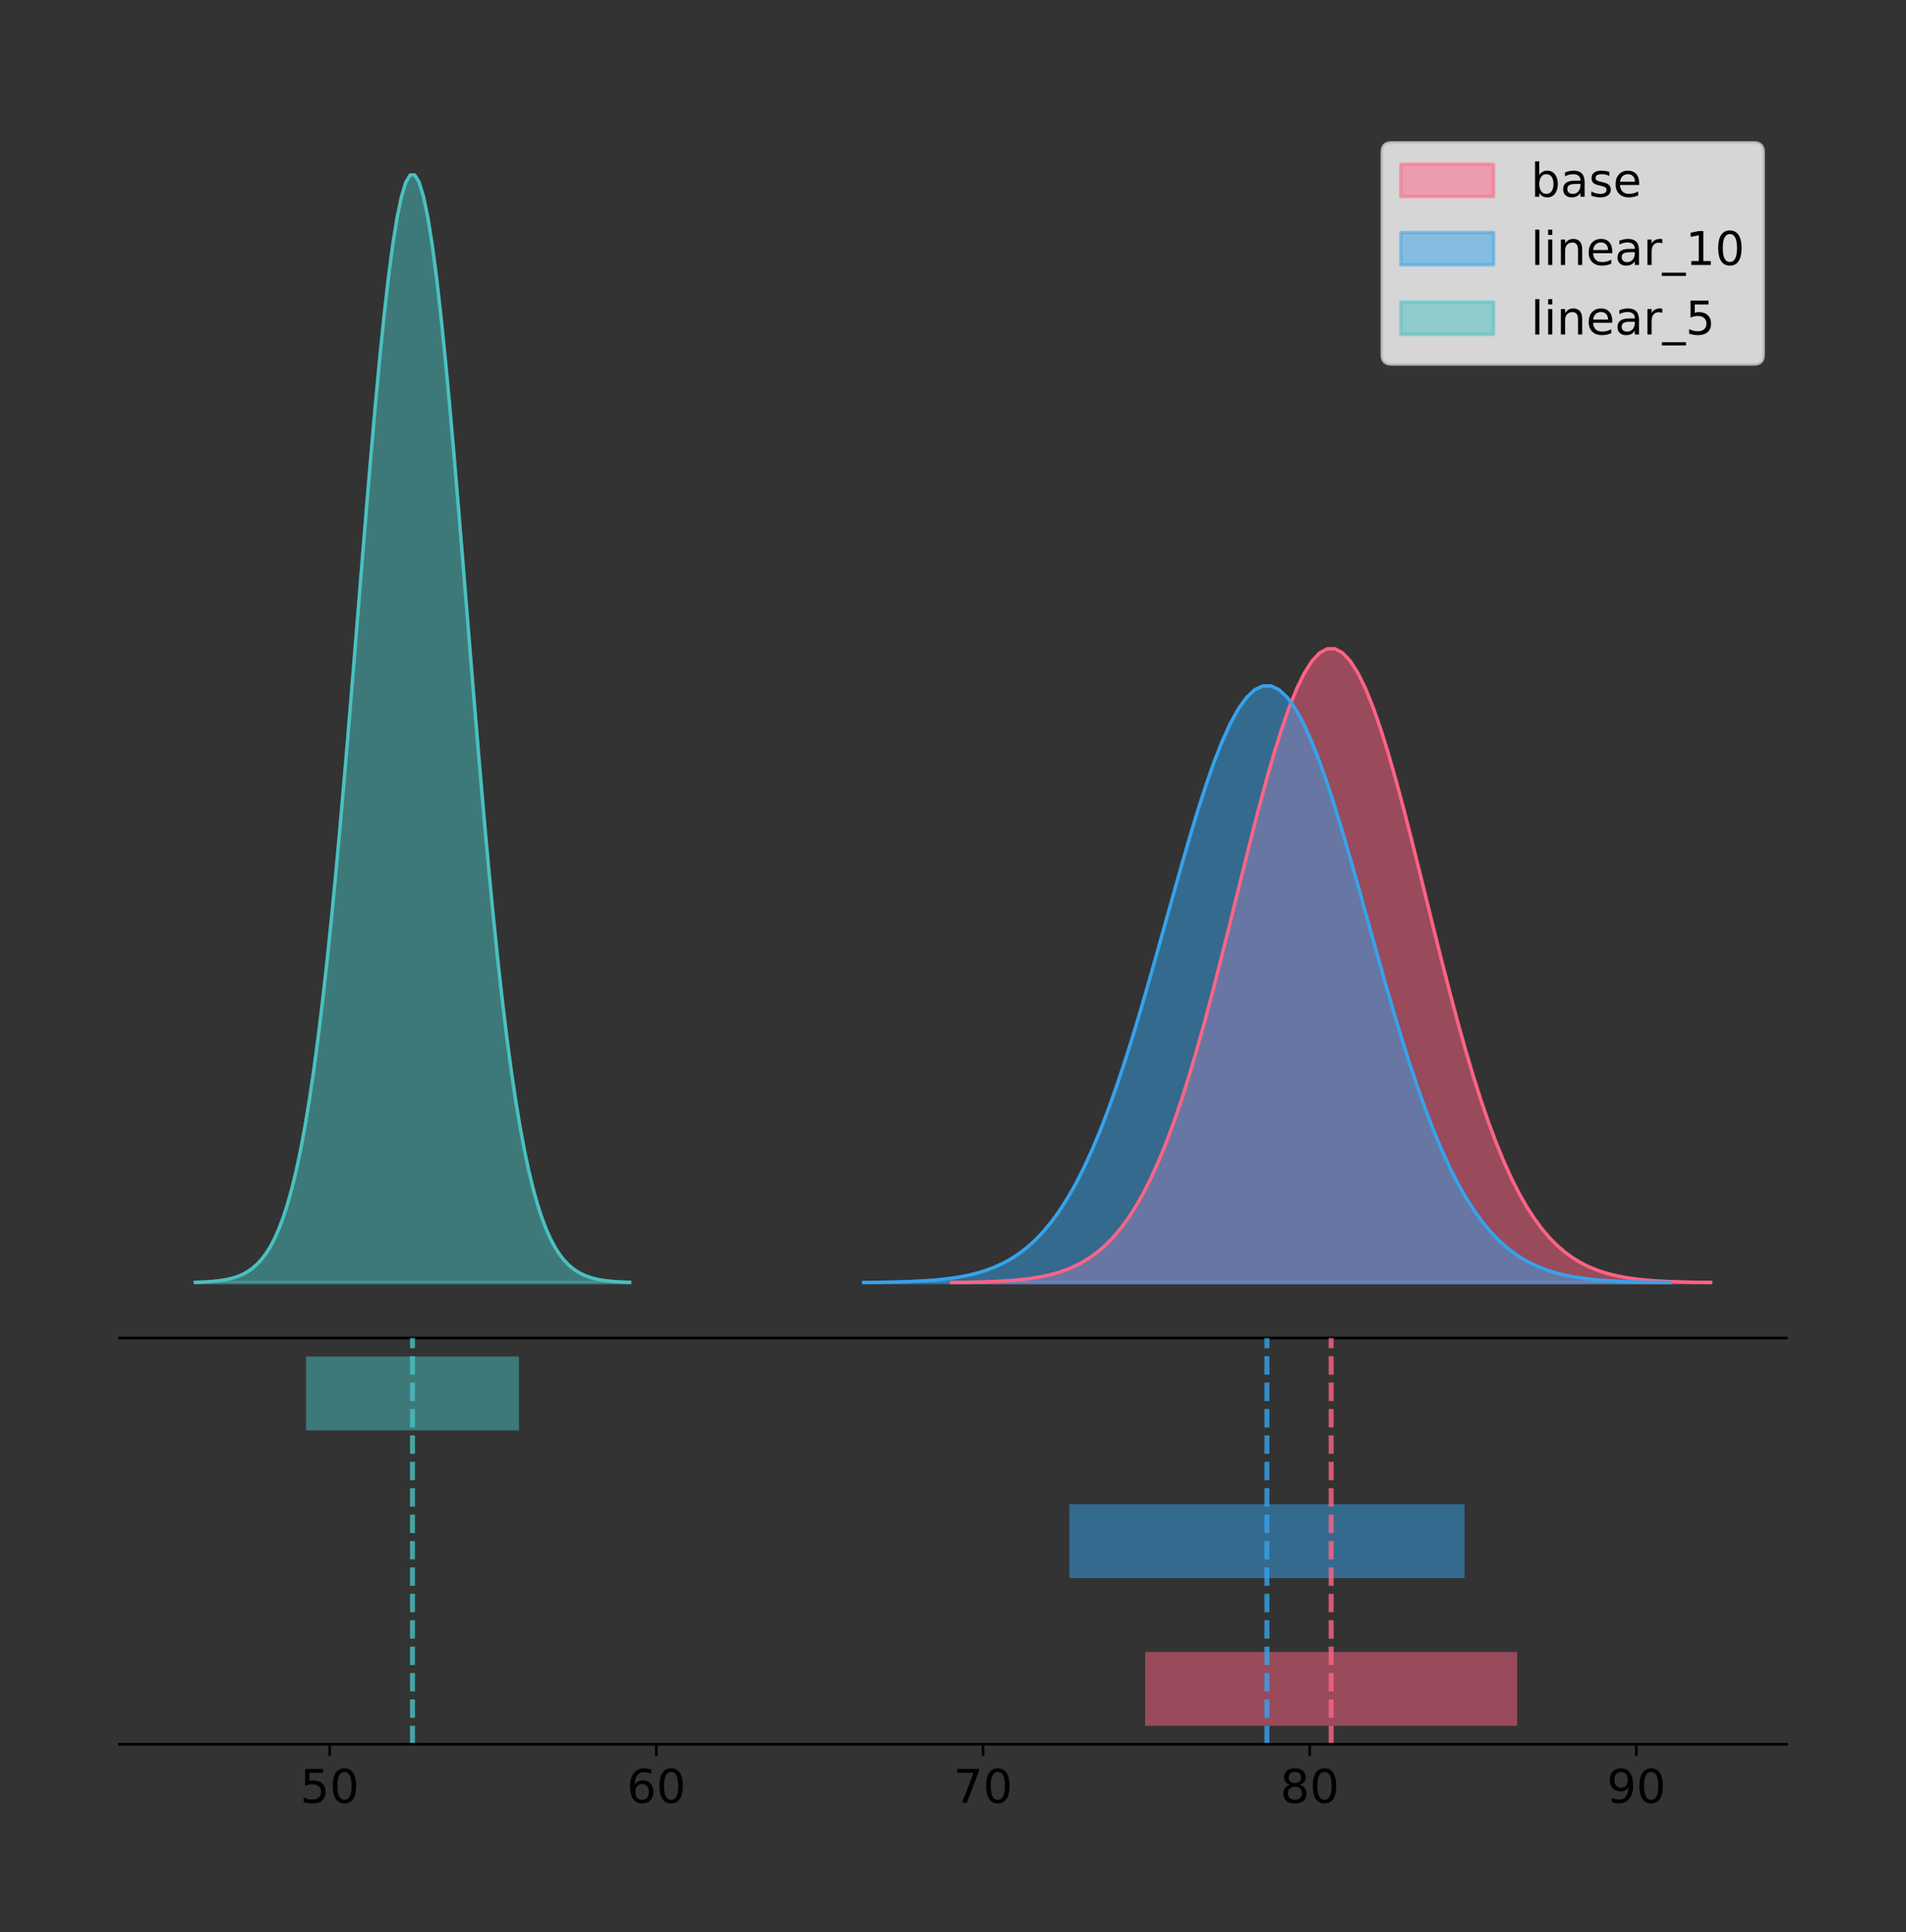 <?xml version="1.0" encoding="utf-8" standalone="no"?>
<!DOCTYPE svg PUBLIC "-//W3C//DTD SVG 1.1//EN"
  "http://www.w3.org/Graphics/SVG/1.1/DTD/svg11.dtd">
<!-- Created with matplotlib (https://matplotlib.org/) -->
<svg height="581.789pt" version="1.1" viewBox="0 0 574.2 581.789" width="574.2pt" xmlns="http://www.w3.org/2000/svg" xmlns:xlink="http://www.w3.org/1999/xlink">
 <rect x="0" y="0" width="574.2" height="581.789" fill="#333333" stroke="none"/>
 <defs>
  <style type="text/css">
*{stroke-linecap:butt;stroke-linejoin:round;}
  </style>
 </defs>
 <g id="figure_1">
  <g id="patch_1">
   <path d="M 0 581.789 
L 574.2 581.789 
L 574.2 0 
L 0 0 
z
" style="fill:none;"/>
  </g>
  <g id="axes_1">
   <g id="patch_2">
    <path d="M 36 402.93 
L 538.2 402.93 
L 538.2 36 
L 36 36 
z
" style="fill:none;"/>
   </g>
   <g id="PolyCollection_1">
    <defs>
     <path d="M 286.666 -195.538 
L 286.666 -195.602 
L 288.976 -195.626 
L 291.286 -195.659 
L 293.597 -195.702 
L 295.907 -195.76 
L 298.217 -195.835 
L 300.527 -195.934 
L 302.837 -196.063 
L 305.148 -196.228 
L 307.458 -196.44 
L 309.768 -196.71 
L 312.078 -197.049 
L 314.388 -197.475 
L 316.698 -198.004 
L 319.009 -198.658 
L 321.319 -199.459 
L 323.629 -200.434 
L 325.939 -201.611 
L 328.249 -203.022 
L 330.559 -204.702 
L 332.87 -206.685 
L 335.18 -209.008 
L 337.49 -211.711 
L 339.8 -214.829 
L 342.11 -218.399 
L 344.42 -222.453 
L 346.731 -227.019 
L 349.041 -232.121 
L 351.351 -237.772 
L 353.661 -243.98 
L 355.971 -250.738 
L 358.281 -258.03 
L 360.592 -265.824 
L 362.902 -274.076 
L 365.212 -282.725 
L 367.522 -291.698 
L 369.832 -300.903 
L 372.142 -310.238 
L 374.453 -319.587 
L 376.763 -328.825 
L 379.073 -337.819 
L 381.383 -346.432 
L 383.693 -354.524 
L 386.003 -361.96 
L 388.314 -368.609 
L 390.624 -374.353 
L 392.934 -379.086 
L 395.244 -382.717 
L 397.554 -385.177 
L 399.864 -386.42 
L 402.175 -386.42 
L 404.485 -385.177 
L 406.795 -382.717 
L 409.105 -379.086 
L 411.415 -374.353 
L 413.725 -368.609 
L 416.036 -361.96 
L 418.346 -354.524 
L 420.656 -346.432 
L 422.966 -337.819 
L 425.276 -328.825 
L 427.586 -319.587 
L 429.897 -310.238 
L 432.207 -300.903 
L 434.517 -291.698 
L 436.827 -282.725 
L 439.137 -274.076 
L 441.447 -265.824 
L 443.758 -258.03 
L 446.068 -250.738 
L 448.378 -243.98 
L 450.688 -237.772 
L 452.998 -232.121 
L 455.308 -227.019 
L 457.619 -222.453 
L 459.929 -218.399 
L 462.239 -214.829 
L 464.549 -211.711 
L 466.859 -209.008 
L 469.169 -206.685 
L 471.48 -204.702 
L 473.79 -203.022 
L 476.1 -201.611 
L 478.41 -200.434 
L 480.72 -199.459 
L 483.03 -198.658 
L 485.341 -198.004 
L 487.651 -197.475 
L 489.961 -197.049 
L 492.271 -196.71 
L 494.581 -196.44 
L 496.891 -196.228 
L 499.202 -196.063 
L 501.512 -195.934 
L 503.822 -195.835 
L 506.132 -195.76 
L 508.442 -195.702 
L 510.752 -195.659 
L 513.063 -195.626 
L 515.373 -195.602 
L 515.373 -195.538 
L 515.373 -195.538 
L 513.063 -195.538 
L 510.752 -195.538 
L 508.442 -195.538 
L 506.132 -195.538 
L 503.822 -195.538 
L 501.512 -195.538 
L 499.202 -195.538 
L 496.891 -195.538 
L 494.581 -195.538 
L 492.271 -195.538 
L 489.961 -195.538 
L 487.651 -195.538 
L 485.341 -195.538 
L 483.03 -195.538 
L 480.72 -195.538 
L 478.41 -195.538 
L 476.1 -195.538 
L 473.79 -195.538 
L 471.48 -195.538 
L 469.169 -195.538 
L 466.859 -195.538 
L 464.549 -195.538 
L 462.239 -195.538 
L 459.929 -195.538 
L 457.619 -195.538 
L 455.308 -195.538 
L 452.998 -195.538 
L 450.688 -195.538 
L 448.378 -195.538 
L 446.068 -195.538 
L 443.758 -195.538 
L 441.447 -195.538 
L 439.137 -195.538 
L 436.827 -195.538 
L 434.517 -195.538 
L 432.207 -195.538 
L 429.897 -195.538 
L 427.586 -195.538 
L 425.276 -195.538 
L 422.966 -195.538 
L 420.656 -195.538 
L 418.346 -195.538 
L 416.036 -195.538 
L 413.725 -195.538 
L 411.415 -195.538 
L 409.105 -195.538 
L 406.795 -195.538 
L 404.485 -195.538 
L 402.175 -195.538 
L 399.864 -195.538 
L 397.554 -195.538 
L 395.244 -195.538 
L 392.934 -195.538 
L 390.624 -195.538 
L 388.314 -195.538 
L 386.003 -195.538 
L 383.693 -195.538 
L 381.383 -195.538 
L 379.073 -195.538 
L 376.763 -195.538 
L 374.453 -195.538 
L 372.142 -195.538 
L 369.832 -195.538 
L 367.522 -195.538 
L 365.212 -195.538 
L 362.902 -195.538 
L 360.592 -195.538 
L 358.281 -195.538 
L 355.971 -195.538 
L 353.661 -195.538 
L 351.351 -195.538 
L 349.041 -195.538 
L 346.731 -195.538 
L 344.42 -195.538 
L 342.11 -195.538 
L 339.8 -195.538 
L 337.49 -195.538 
L 335.18 -195.538 
L 332.87 -195.538 
L 330.559 -195.538 
L 328.249 -195.538 
L 325.939 -195.538 
L 323.629 -195.538 
L 321.319 -195.538 
L 319.009 -195.538 
L 316.698 -195.538 
L 314.388 -195.538 
L 312.078 -195.538 
L 309.768 -195.538 
L 307.458 -195.538 
L 305.148 -195.538 
L 302.837 -195.538 
L 300.527 -195.538 
L 298.217 -195.538 
L 295.907 -195.538 
L 293.597 -195.538 
L 291.286 -195.538 
L 288.976 -195.538 
L 286.666 -195.538 
z
" id="m8adb23a0a2" style="stroke:#ff6384;stroke-opacity:0.5;"/>
    </defs>
    <g clip-path="url(#paa11d28148)">
     <use style="fill:#ff6384;fill-opacity:0.5;stroke:#ff6384;stroke-opacity:0.5;" x="0" xlink:href="#m8adb23a0a2" y="581.789"/>
    </g>
   </g>
   <g id="PolyCollection_2">
    <defs>
     <path d="M 260.201 -195.538 
L 260.201 -195.598 
L 262.655 -195.621 
L 265.109 -195.652 
L 267.563 -195.693 
L 270.017 -195.747 
L 272.471 -195.818 
L 274.924 -195.911 
L 277.378 -196.032 
L 279.832 -196.188 
L 282.286 -196.387 
L 284.74 -196.641 
L 287.194 -196.961 
L 289.648 -197.362 
L 292.101 -197.86 
L 294.555 -198.475 
L 297.009 -199.229 
L 299.463 -200.147 
L 301.917 -201.255 
L 304.371 -202.584 
L 306.825 -204.165 
L 309.278 -206.032 
L 311.732 -208.22 
L 314.186 -210.764 
L 316.64 -213.699 
L 319.094 -217.06 
L 321.548 -220.877 
L 324.002 -225.176 
L 326.456 -229.979 
L 328.909 -235.299 
L 331.363 -241.143 
L 333.817 -247.506 
L 336.271 -254.37 
L 338.725 -261.708 
L 341.179 -269.477 
L 343.633 -277.62 
L 346.086 -286.067 
L 348.54 -294.733 
L 350.994 -303.521 
L 353.448 -312.323 
L 355.902 -321.02 
L 358.356 -329.488 
L 360.81 -337.596 
L 363.263 -345.214 
L 365.717 -352.214 
L 368.171 -358.475 
L 370.625 -363.882 
L 373.079 -368.337 
L 375.533 -371.756 
L 377.987 -374.072 
L 380.44 -375.242 
L 382.894 -375.242 
L 385.348 -374.072 
L 387.802 -371.756 
L 390.256 -368.337 
L 392.71 -363.882 
L 395.164 -358.475 
L 397.617 -352.214 
L 400.071 -345.214 
L 402.525 -337.596 
L 404.979 -329.488 
L 407.433 -321.02 
L 409.887 -312.323 
L 412.341 -303.521 
L 414.794 -294.733 
L 417.248 -286.067 
L 419.702 -277.62 
L 422.156 -269.477 
L 424.61 -261.708 
L 427.064 -254.37 
L 429.518 -247.506 
L 431.971 -241.143 
L 434.425 -235.299 
L 436.879 -229.979 
L 439.333 -225.176 
L 441.787 -220.877 
L 444.241 -217.06 
L 446.695 -213.699 
L 449.149 -210.764 
L 451.602 -208.22 
L 454.056 -206.032 
L 456.51 -204.165 
L 458.964 -202.584 
L 461.418 -201.255 
L 463.872 -200.147 
L 466.326 -199.229 
L 468.779 -198.475 
L 471.233 -197.86 
L 473.687 -197.362 
L 476.141 -196.961 
L 478.595 -196.641 
L 481.049 -196.387 
L 483.503 -196.188 
L 485.956 -196.032 
L 488.41 -195.911 
L 490.864 -195.818 
L 493.318 -195.747 
L 495.772 -195.693 
L 498.226 -195.652 
L 500.68 -195.621 
L 503.133 -195.598 
L 503.133 -195.538 
L 503.133 -195.538 
L 500.68 -195.538 
L 498.226 -195.538 
L 495.772 -195.538 
L 493.318 -195.538 
L 490.864 -195.538 
L 488.41 -195.538 
L 485.956 -195.538 
L 483.503 -195.538 
L 481.049 -195.538 
L 478.595 -195.538 
L 476.141 -195.538 
L 473.687 -195.538 
L 471.233 -195.538 
L 468.779 -195.538 
L 466.326 -195.538 
L 463.872 -195.538 
L 461.418 -195.538 
L 458.964 -195.538 
L 456.51 -195.538 
L 454.056 -195.538 
L 451.602 -195.538 
L 449.149 -195.538 
L 446.695 -195.538 
L 444.241 -195.538 
L 441.787 -195.538 
L 439.333 -195.538 
L 436.879 -195.538 
L 434.425 -195.538 
L 431.971 -195.538 
L 429.518 -195.538 
L 427.064 -195.538 
L 424.61 -195.538 
L 422.156 -195.538 
L 419.702 -195.538 
L 417.248 -195.538 
L 414.794 -195.538 
L 412.341 -195.538 
L 409.887 -195.538 
L 407.433 -195.538 
L 404.979 -195.538 
L 402.525 -195.538 
L 400.071 -195.538 
L 397.617 -195.538 
L 395.164 -195.538 
L 392.71 -195.538 
L 390.256 -195.538 
L 387.802 -195.538 
L 385.348 -195.538 
L 382.894 -195.538 
L 380.44 -195.538 
L 377.987 -195.538 
L 375.533 -195.538 
L 373.079 -195.538 
L 370.625 -195.538 
L 368.171 -195.538 
L 365.717 -195.538 
L 363.263 -195.538 
L 360.81 -195.538 
L 358.356 -195.538 
L 355.902 -195.538 
L 353.448 -195.538 
L 350.994 -195.538 
L 348.54 -195.538 
L 346.086 -195.538 
L 343.633 -195.538 
L 341.179 -195.538 
L 338.725 -195.538 
L 336.271 -195.538 
L 333.817 -195.538 
L 331.363 -195.538 
L 328.909 -195.538 
L 326.456 -195.538 
L 324.002 -195.538 
L 321.548 -195.538 
L 319.094 -195.538 
L 316.64 -195.538 
L 314.186 -195.538 
L 311.732 -195.538 
L 309.278 -195.538 
L 306.825 -195.538 
L 304.371 -195.538 
L 301.917 -195.538 
L 299.463 -195.538 
L 297.009 -195.538 
L 294.555 -195.538 
L 292.101 -195.538 
L 289.648 -195.538 
L 287.194 -195.538 
L 284.74 -195.538 
L 282.286 -195.538 
L 279.832 -195.538 
L 277.378 -195.538 
L 274.924 -195.538 
L 272.471 -195.538 
L 270.017 -195.538 
L 267.563 -195.538 
L 265.109 -195.538 
L 262.655 -195.538 
L 260.201 -195.538 
z
" id="m27dbe2e1a2" style="stroke:#36a2eb;stroke-opacity:0.5;"/>
    </defs>
    <g clip-path="url(#paa11d28148)">
     <use style="fill:#36a2eb;fill-opacity:0.5;stroke:#36a2eb;stroke-opacity:0.5;" x="0" xlink:href="#m27dbe2e1a2" y="581.789"/>
    </g>
   </g>
   <g id="PolyCollection_3">
    <defs>
     <path d="M 58.827 -195.538 
L 58.827 -195.65 
L 60.149 -195.692 
L 61.471 -195.749 
L 62.793 -195.825 
L 64.115 -195.925 
L 65.437 -196.058 
L 66.759 -196.23 
L 68.081 -196.455 
L 69.403 -196.744 
L 70.725 -197.115 
L 72.047 -197.585 
L 73.369 -198.179 
L 74.691 -198.923 
L 76.013 -199.848 
L 77.335 -200.99 
L 78.657 -202.39 
L 79.979 -204.093 
L 81.301 -206.151 
L 82.622 -208.617 
L 83.944 -211.552 
L 85.266 -215.017 
L 86.588 -219.078 
L 87.91 -223.801 
L 89.232 -229.25 
L 90.554 -235.488 
L 91.876 -242.572 
L 93.198 -250.552 
L 94.52 -259.468 
L 95.842 -269.344 
L 97.164 -280.192 
L 98.486 -292.002 
L 99.808 -304.744 
L 101.13 -318.365 
L 102.452 -332.786 
L 103.774 -347.901 
L 105.096 -363.58 
L 106.418 -379.667 
L 107.74 -395.98 
L 109.062 -412.318 
L 110.384 -428.462 
L 111.706 -444.18 
L 113.027 -459.23 
L 114.349 -473.372 
L 115.671 -486.366 
L 116.993 -497.987 
L 118.315 -508.025 
L 119.637 -516.294 
L 120.959 -522.64 
L 122.281 -526.94 
L 123.603 -529.111 
L 124.925 -529.111 
L 126.247 -526.94 
L 127.569 -522.64 
L 128.891 -516.294 
L 130.213 -508.025 
L 131.535 -497.987 
L 132.857 -486.366 
L 134.179 -473.372 
L 135.501 -459.23 
L 136.823 -444.18 
L 138.145 -428.462 
L 139.467 -412.318 
L 140.789 -395.98 
L 142.11 -379.667 
L 143.432 -363.58 
L 144.754 -347.901 
L 146.076 -332.786 
L 147.398 -318.365 
L 148.72 -304.744 
L 150.042 -292.002 
L 151.364 -280.192 
L 152.686 -269.344 
L 154.008 -259.468 
L 155.33 -250.552 
L 156.652 -242.572 
L 157.974 -235.488 
L 159.296 -229.25 
L 160.618 -223.801 
L 161.94 -219.078 
L 163.262 -215.017 
L 164.584 -211.552 
L 165.906 -208.617 
L 167.228 -206.151 
L 168.55 -204.093 
L 169.872 -202.39 
L 171.194 -200.99 
L 172.515 -199.848 
L 173.837 -198.923 
L 175.159 -198.179 
L 176.481 -197.585 
L 177.803 -197.115 
L 179.125 -196.744 
L 180.447 -196.455 
L 181.769 -196.23 
L 183.091 -196.058 
L 184.413 -195.925 
L 185.735 -195.825 
L 187.057 -195.749 
L 188.379 -195.692 
L 189.701 -195.65 
L 189.701 -195.538 
L 189.701 -195.538 
L 188.379 -195.538 
L 187.057 -195.538 
L 185.735 -195.538 
L 184.413 -195.538 
L 183.091 -195.538 
L 181.769 -195.538 
L 180.447 -195.538 
L 179.125 -195.538 
L 177.803 -195.538 
L 176.481 -195.538 
L 175.159 -195.538 
L 173.837 -195.538 
L 172.515 -195.538 
L 171.194 -195.538 
L 169.872 -195.538 
L 168.55 -195.538 
L 167.228 -195.538 
L 165.906 -195.538 
L 164.584 -195.538 
L 163.262 -195.538 
L 161.94 -195.538 
L 160.618 -195.538 
L 159.296 -195.538 
L 157.974 -195.538 
L 156.652 -195.538 
L 155.33 -195.538 
L 154.008 -195.538 
L 152.686 -195.538 
L 151.364 -195.538 
L 150.042 -195.538 
L 148.72 -195.538 
L 147.398 -195.538 
L 146.076 -195.538 
L 144.754 -195.538 
L 143.432 -195.538 
L 142.11 -195.538 
L 140.789 -195.538 
L 139.467 -195.538 
L 138.145 -195.538 
L 136.823 -195.538 
L 135.501 -195.538 
L 134.179 -195.538 
L 132.857 -195.538 
L 131.535 -195.538 
L 130.213 -195.538 
L 128.891 -195.538 
L 127.569 -195.538 
L 126.247 -195.538 
L 124.925 -195.538 
L 123.603 -195.538 
L 122.281 -195.538 
L 120.959 -195.538 
L 119.637 -195.538 
L 118.315 -195.538 
L 116.993 -195.538 
L 115.671 -195.538 
L 114.349 -195.538 
L 113.027 -195.538 
L 111.706 -195.538 
L 110.384 -195.538 
L 109.062 -195.538 
L 107.74 -195.538 
L 106.418 -195.538 
L 105.096 -195.538 
L 103.774 -195.538 
L 102.452 -195.538 
L 101.13 -195.538 
L 99.808 -195.538 
L 98.486 -195.538 
L 97.164 -195.538 
L 95.842 -195.538 
L 94.52 -195.538 
L 93.198 -195.538 
L 91.876 -195.538 
L 90.554 -195.538 
L 89.232 -195.538 
L 87.91 -195.538 
L 86.588 -195.538 
L 85.266 -195.538 
L 83.944 -195.538 
L 82.622 -195.538 
L 81.301 -195.538 
L 79.979 -195.538 
L 78.657 -195.538 
L 77.335 -195.538 
L 76.013 -195.538 
L 74.691 -195.538 
L 73.369 -195.538 
L 72.047 -195.538 
L 70.725 -195.538 
L 69.403 -195.538 
L 68.081 -195.538 
L 66.759 -195.538 
L 65.437 -195.538 
L 64.115 -195.538 
L 62.793 -195.538 
L 61.471 -195.538 
L 60.149 -195.538 
L 58.827 -195.538 
z
" id="m00408add1c" style="stroke:#4bc0c0;stroke-opacity:0.5;"/>
    </defs>
    <g clip-path="url(#paa11d28148)">
     <use style="fill:#4bc0c0;fill-opacity:0.5;stroke:#4bc0c0;stroke-opacity:0.5;" x="0" xlink:href="#m00408add1c" y="581.789"/>
    </g>
   </g>
   <g id="line2d_1">
    <path clip-path="url(#paa11d28148)" d="M 286.666 386.187 
L 288.976 386.163 
L 291.286 386.131 
L 293.597 386.087 
L 295.907 386.03 
L 298.217 385.954 
L 300.527 385.855 
L 302.837 385.727 
L 305.148 385.561 
L 307.458 385.349 
L 309.768 385.08 
L 312.078 384.74 
L 314.388 384.314 
L 316.698 383.785 
L 319.009 383.132 
L 321.319 382.33 
L 323.629 381.356 
L 325.939 380.178 
L 328.249 378.767 
L 330.559 377.088 
L 332.87 375.105 
L 335.18 372.781 
L 337.49 370.079 
L 339.8 366.96 
L 342.11 363.391 
L 344.42 359.337 
L 346.731 354.77 
L 349.041 349.669 
L 351.351 344.017 
L 353.661 337.809 
L 355.971 331.051 
L 358.281 323.76 
L 360.592 315.965 
L 362.902 307.714 
L 365.212 299.064 
L 367.522 290.092 
L 369.832 280.887 
L 372.142 271.552 
L 374.453 262.202 
L 376.763 252.964 
L 379.073 243.97 
L 381.383 235.358 
L 383.693 227.266 
L 386.003 219.83 
L 388.314 213.18 
L 390.624 207.436 
L 392.934 202.704 
L 395.244 199.073 
L 397.554 196.612 
L 399.864 195.37 
L 402.175 195.37 
L 404.485 196.612 
L 406.795 199.073 
L 409.105 202.704 
L 411.415 207.436 
L 413.725 213.18 
L 416.036 219.83 
L 418.346 227.266 
L 420.656 235.358 
L 422.966 243.97 
L 425.276 252.964 
L 427.586 262.202 
L 429.897 271.552 
L 432.207 280.887 
L 434.517 290.092 
L 436.827 299.064 
L 439.137 307.714 
L 441.447 315.965 
L 443.758 323.76 
L 446.068 331.051 
L 448.378 337.809 
L 450.688 344.017 
L 452.998 349.669 
L 455.308 354.77 
L 457.619 359.337 
L 459.929 363.391 
L 462.239 366.96 
L 464.549 370.079 
L 466.859 372.781 
L 469.169 375.105 
L 471.48 377.088 
L 473.79 378.767 
L 476.1 380.178 
L 478.41 381.356 
L 480.72 382.33 
L 483.03 383.132 
L 485.341 383.785 
L 487.651 384.314 
L 489.961 384.74 
L 492.271 385.08 
L 494.581 385.349 
L 496.891 385.561 
L 499.202 385.727 
L 501.512 385.855 
L 503.822 385.954 
L 506.132 386.03 
L 508.442 386.087 
L 510.752 386.131 
L 513.063 386.163 
L 515.373 386.187 
" style="fill:none;stroke:#ff6384;stroke-linecap:square;"/>
   </g>
   <g id="line2d_2">
    <path clip-path="url(#paa11d28148)" d="M 260.201 386.191 
L 262.655 386.168 
L 265.109 386.138 
L 267.563 386.097 
L 270.017 386.043 
L 272.471 385.971 
L 274.924 385.878 
L 277.378 385.757 
L 279.832 385.601 
L 282.286 385.402 
L 284.74 385.148 
L 287.194 384.829 
L 289.648 384.428 
L 292.101 383.93 
L 294.555 383.314 
L 297.009 382.56 
L 299.463 381.642 
L 301.917 380.534 
L 304.371 379.205 
L 306.825 377.624 
L 309.278 375.758 
L 311.732 373.57 
L 314.186 371.026 
L 316.64 368.09 
L 319.094 364.729 
L 321.548 360.913 
L 324.002 356.614 
L 326.456 351.811 
L 328.909 346.49 
L 331.363 340.646 
L 333.817 334.284 
L 336.271 327.419 
L 338.725 320.081 
L 341.179 312.313 
L 343.633 304.169 
L 346.086 295.723 
L 348.54 287.057 
L 350.994 278.268 
L 353.448 269.466 
L 355.902 260.769 
L 358.356 252.302 
L 360.81 244.194 
L 363.263 236.575 
L 365.717 229.575 
L 368.171 223.315 
L 370.625 217.907 
L 373.079 213.452 
L 375.533 210.033 
L 377.987 207.717 
L 380.44 206.547 
L 382.894 206.547 
L 385.348 207.717 
L 387.802 210.033 
L 390.256 213.452 
L 392.71 217.907 
L 395.164 223.315 
L 397.617 229.575 
L 400.071 236.575 
L 402.525 244.194 
L 404.979 252.302 
L 407.433 260.769 
L 409.887 269.466 
L 412.341 278.268 
L 414.794 287.057 
L 417.248 295.723 
L 419.702 304.169 
L 422.156 312.313 
L 424.61 320.081 
L 427.064 327.419 
L 429.518 334.284 
L 431.971 340.646 
L 434.425 346.49 
L 436.879 351.811 
L 439.333 356.614 
L 441.787 360.913 
L 444.241 364.729 
L 446.695 368.09 
L 449.149 371.026 
L 451.602 373.57 
L 454.056 375.758 
L 456.51 377.624 
L 458.964 379.205 
L 461.418 380.534 
L 463.872 381.642 
L 466.326 382.56 
L 468.779 383.314 
L 471.233 383.93 
L 473.687 384.428 
L 476.141 384.829 
L 478.595 385.148 
L 481.049 385.402 
L 483.503 385.601 
L 485.956 385.757 
L 488.41 385.878 
L 490.864 385.971 
L 493.318 386.043 
L 495.772 386.097 
L 498.226 386.138 
L 500.68 386.168 
L 503.133 386.191 
" style="fill:none;stroke:#36a2eb;stroke-linecap:square;"/>
   </g>
   <g id="line2d_3">
    <path clip-path="url(#paa11d28148)" d="M 58.827 386.139 
L 60.149 386.097 
L 61.471 386.04 
L 62.793 385.965 
L 64.115 385.864 
L 65.437 385.732 
L 66.759 385.559 
L 68.081 385.334 
L 69.403 385.045 
L 70.725 384.675 
L 72.047 384.204 
L 73.369 383.61 
L 74.691 382.867 
L 76.013 381.941 
L 77.335 380.799 
L 78.657 379.399 
L 79.979 377.696 
L 81.301 375.639 
L 82.622 373.172 
L 83.944 370.238 
L 85.266 366.772 
L 86.588 362.711 
L 87.91 357.989 
L 89.232 352.539 
L 90.554 346.301 
L 91.876 339.217 
L 93.198 331.237 
L 94.52 322.322 
L 95.842 312.445 
L 97.164 301.597 
L 98.486 289.787 
L 99.808 277.045 
L 101.13 263.424 
L 102.452 249.004 
L 103.774 233.888 
L 105.096 218.209 
L 106.418 202.123 
L 107.74 185.809 
L 109.062 169.471 
L 110.384 153.327 
L 111.706 137.61 
L 113.027 122.559 
L 114.349 108.418 
L 115.671 95.423 
L 116.993 83.803 
L 118.315 73.765 
L 119.637 65.495 
L 120.959 59.15 
L 122.281 54.85 
L 123.603 52.679 
L 124.925 52.679 
L 126.247 54.85 
L 127.569 59.15 
L 128.891 65.495 
L 130.213 73.765 
L 131.535 83.803 
L 132.857 95.423 
L 134.179 108.418 
L 135.501 122.559 
L 136.823 137.61 
L 138.145 153.327 
L 139.467 169.471 
L 140.789 185.809 
L 142.11 202.123 
L 143.432 218.209 
L 144.754 233.888 
L 146.076 249.004 
L 147.398 263.424 
L 148.72 277.045 
L 150.042 289.787 
L 151.364 301.597 
L 152.686 312.445 
L 154.008 322.322 
L 155.33 331.237 
L 156.652 339.217 
L 157.974 346.301 
L 159.296 352.539 
L 160.618 357.989 
L 161.94 362.711 
L 163.262 366.772 
L 164.584 370.238 
L 165.906 373.172 
L 167.228 375.639 
L 168.55 377.696 
L 169.872 379.399 
L 171.194 380.799 
L 172.515 381.941 
L 173.837 382.867 
L 175.159 383.61 
L 176.481 384.204 
L 177.803 384.675 
L 179.125 385.045 
L 180.447 385.334 
L 181.769 385.559 
L 183.091 385.732 
L 184.413 385.864 
L 185.735 385.965 
L 187.057 386.04 
L 188.379 386.097 
L 189.701 386.139 
" style="fill:none;stroke:#4bc0c0;stroke-linecap:square;"/>
   </g>
   <g id="patch_3">
    <path d="M 36 402.93 
L 538.2 402.93 
" style="fill:none;stroke:#000000;stroke-linecap:square;stroke-linejoin:miter;stroke-width:0.8;"/>
   </g>
   <g id="legend_1">
    <g id="patch_4">
     <path d="M 419.185 109.627 
L 528.4 109.627 
Q 531.2 109.627 531.2 106.827 
L 531.2 45.8 
Q 531.2 43 528.4 43 
L 419.185 43 
Q 416.385 43 416.385 45.8 
L 416.385 106.827 
Q 416.385 109.627 419.185 109.627 
z
" style="fill:#ffffff;opacity:0.8;stroke:#cccccc;stroke-linejoin:miter;"/>
    </g>
    <g id="patch_5">
     <path d="M 421.985 59.238 
L 449.985 59.238 
L 449.985 49.438 
L 421.985 49.438 
z
" style="fill:#ff6384;opacity:0.5;stroke:#ff6384;stroke-linejoin:miter;"/>
    </g>
    <g id="text_1">
     <!-- base -->
     <defs>
      <path d="M 48.688 27.297 
Q 48.688 37.203 44.609 42.844 
Q 40.531 48.484 33.406 48.484 
Q 26.266 48.484 22.188 42.844 
Q 18.109 37.203 18.109 27.297 
Q 18.109 17.391 22.188 11.75 
Q 26.266 6.109 33.406 6.109 
Q 40.531 6.109 44.609 11.75 
Q 48.688 17.391 48.688 27.297 
z
M 18.109 46.391 
Q 20.953 51.266 25.266 53.625 
Q 29.594 56 35.594 56 
Q 45.562 56 51.781 48.094 
Q 58.016 40.188 58.016 27.297 
Q 58.016 14.406 51.781 6.484 
Q 45.562 -1.422 35.594 -1.422 
Q 29.594 -1.422 25.266 0.953 
Q 20.953 3.328 18.109 8.203 
L 18.109 0 
L 9.078 0 
L 9.078 75.984 
L 18.109 75.984 
z
" id="DejaVuSans-98"/>
      <path d="M 34.281 27.484 
Q 23.391 27.484 19.188 25 
Q 14.984 22.516 14.984 16.5 
Q 14.984 11.719 18.141 8.906 
Q 21.297 6.109 26.703 6.109 
Q 34.188 6.109 38.703 11.406 
Q 43.219 16.703 43.219 25.484 
L 43.219 27.484 
z
M 52.203 31.203 
L 52.203 0 
L 43.219 0 
L 43.219 8.297 
Q 40.141 3.328 35.547 0.953 
Q 30.953 -1.422 24.312 -1.422 
Q 15.922 -1.422 10.953 3.297 
Q 6 8.016 6 15.922 
Q 6 25.141 12.172 29.828 
Q 18.359 34.516 30.609 34.516 
L 43.219 34.516 
L 43.219 35.406 
Q 43.219 41.609 39.141 45 
Q 35.062 48.391 27.688 48.391 
Q 23 48.391 18.547 47.266 
Q 14.109 46.141 10.016 43.891 
L 10.016 52.203 
Q 14.938 54.109 19.578 55.047 
Q 24.219 56 28.609 56 
Q 40.484 56 46.344 49.844 
Q 52.203 43.703 52.203 31.203 
z
" id="DejaVuSans-97"/>
      <path d="M 44.281 53.078 
L 44.281 44.578 
Q 40.484 46.531 36.375 47.5 
Q 32.281 48.484 27.875 48.484 
Q 21.188 48.484 17.844 46.438 
Q 14.5 44.391 14.5 40.281 
Q 14.5 37.156 16.891 35.375 
Q 19.281 33.594 26.516 31.984 
L 29.594 31.297 
Q 39.156 29.25 43.188 25.516 
Q 47.219 21.781 47.219 15.094 
Q 47.219 7.469 41.188 3.016 
Q 35.156 -1.422 24.609 -1.422 
Q 20.219 -1.422 15.453 -0.562 
Q 10.688 0.297 5.422 2 
L 5.422 11.281 
Q 10.406 8.688 15.234 7.391 
Q 20.062 6.109 24.812 6.109 
Q 31.156 6.109 34.562 8.281 
Q 37.984 10.453 37.984 14.406 
Q 37.984 18.062 35.516 20.016 
Q 33.062 21.969 24.703 23.781 
L 21.578 24.516 
Q 13.234 26.266 9.516 29.906 
Q 5.812 33.547 5.812 39.891 
Q 5.812 47.609 11.281 51.797 
Q 16.75 56 26.812 56 
Q 31.781 56 36.172 55.266 
Q 40.578 54.547 44.281 53.078 
z
" id="DejaVuSans-115"/>
      <path d="M 56.203 29.594 
L 56.203 25.203 
L 14.891 25.203 
Q 15.484 15.922 20.484 11.062 
Q 25.484 6.203 34.422 6.203 
Q 39.594 6.203 44.453 7.469 
Q 49.312 8.734 54.109 11.281 
L 54.109 2.781 
Q 49.266 0.734 44.188 -0.344 
Q 39.109 -1.422 33.891 -1.422 
Q 20.797 -1.422 13.156 6.188 
Q 5.516 13.812 5.516 26.812 
Q 5.516 40.234 12.766 48.109 
Q 20.016 56 32.328 56 
Q 43.359 56 49.781 48.891 
Q 56.203 41.797 56.203 29.594 
z
M 47.219 32.234 
Q 47.125 39.594 43.094 43.984 
Q 39.062 48.391 32.422 48.391 
Q 24.906 48.391 20.391 44.141 
Q 15.875 39.891 15.188 32.172 
z
" id="DejaVuSans-101"/>
     </defs>
     <g transform="translate(461.185 59.238)scale(0.14 -0.14)">
      <use xlink:href="#DejaVuSans-98"/>
      <use x="63.477" xlink:href="#DejaVuSans-97"/>
      <use x="124.756" xlink:href="#DejaVuSans-115"/>
      <use x="176.855" xlink:href="#DejaVuSans-101"/>
     </g>
    </g>
    <g id="patch_6">
     <path d="M 421.985 79.787 
L 449.985 79.787 
L 449.985 69.987 
L 421.985 69.987 
z
" style="fill:#36a2eb;opacity:0.5;stroke:#36a2eb;stroke-linejoin:miter;"/>
    </g>
    <g id="text_2">
     <!-- linear_10 -->
     <defs>
      <path d="M 9.422 75.984 
L 18.406 75.984 
L 18.406 0 
L 9.422 0 
z
" id="DejaVuSans-108"/>
      <path d="M 9.422 54.688 
L 18.406 54.688 
L 18.406 0 
L 9.422 0 
z
M 9.422 75.984 
L 18.406 75.984 
L 18.406 64.594 
L 9.422 64.594 
z
" id="DejaVuSans-105"/>
      <path d="M 54.891 33.016 
L 54.891 0 
L 45.906 0 
L 45.906 32.719 
Q 45.906 40.484 42.875 44.328 
Q 39.844 48.188 33.797 48.188 
Q 26.516 48.188 22.312 43.547 
Q 18.109 38.922 18.109 30.906 
L 18.109 0 
L 9.078 0 
L 9.078 54.688 
L 18.109 54.688 
L 18.109 46.188 
Q 21.344 51.125 25.703 53.562 
Q 30.078 56 35.797 56 
Q 45.219 56 50.047 50.172 
Q 54.891 44.344 54.891 33.016 
z
" id="DejaVuSans-110"/>
      <path d="M 41.109 46.297 
Q 39.594 47.172 37.812 47.578 
Q 36.031 48 33.891 48 
Q 26.266 48 22.188 43.047 
Q 18.109 38.094 18.109 28.812 
L 18.109 0 
L 9.078 0 
L 9.078 54.688 
L 18.109 54.688 
L 18.109 46.188 
Q 20.953 51.172 25.484 53.578 
Q 30.031 56 36.531 56 
Q 37.453 56 38.578 55.875 
Q 39.703 55.766 41.062 55.516 
z
" id="DejaVuSans-114"/>
      <path d="M 50.984 -16.609 
L 50.984 -23.578 
L -0.984 -23.578 
L -0.984 -16.609 
z
" id="DejaVuSans-95"/>
      <path d="M 12.406 8.297 
L 28.516 8.297 
L 28.516 63.922 
L 10.984 60.406 
L 10.984 69.391 
L 28.422 72.906 
L 38.281 72.906 
L 38.281 8.297 
L 54.391 8.297 
L 54.391 0 
L 12.406 0 
z
" id="DejaVuSans-49"/>
      <path d="M 31.781 66.406 
Q 24.172 66.406 20.328 58.906 
Q 16.5 51.422 16.5 36.375 
Q 16.5 21.391 20.328 13.891 
Q 24.172 6.391 31.781 6.391 
Q 39.453 6.391 43.281 13.891 
Q 47.125 21.391 47.125 36.375 
Q 47.125 51.422 43.281 58.906 
Q 39.453 66.406 31.781 66.406 
z
M 31.781 74.219 
Q 44.047 74.219 50.516 64.516 
Q 56.984 54.828 56.984 36.375 
Q 56.984 17.969 50.516 8.266 
Q 44.047 -1.422 31.781 -1.422 
Q 19.531 -1.422 13.062 8.266 
Q 6.594 17.969 6.594 36.375 
Q 6.594 54.828 13.062 64.516 
Q 19.531 74.219 31.781 74.219 
z
" id="DejaVuSans-48"/>
     </defs>
     <g transform="translate(461.185 79.787)scale(0.14 -0.14)">
      <use xlink:href="#DejaVuSans-108"/>
      <use x="27.783" xlink:href="#DejaVuSans-105"/>
      <use x="55.566" xlink:href="#DejaVuSans-110"/>
      <use x="118.945" xlink:href="#DejaVuSans-101"/>
      <use x="180.469" xlink:href="#DejaVuSans-97"/>
      <use x="241.748" xlink:href="#DejaVuSans-114"/>
      <use x="282.861" xlink:href="#DejaVuSans-95"/>
      <use x="332.861" xlink:href="#DejaVuSans-49"/>
      <use x="396.484" xlink:href="#DejaVuSans-48"/>
     </g>
    </g>
    <g id="patch_7">
     <path d="M 421.985 100.726 
L 449.985 100.726 
L 449.985 90.926 
L 421.985 90.926 
z
" style="fill:#4bc0c0;opacity:0.5;stroke:#4bc0c0;stroke-linejoin:miter;"/>
    </g>
    <g id="text_3">
     <!-- linear_5 -->
     <defs>
      <path d="M 10.797 72.906 
L 49.516 72.906 
L 49.516 64.594 
L 19.828 64.594 
L 19.828 46.734 
Q 21.969 47.469 24.109 47.828 
Q 26.266 48.188 28.422 48.188 
Q 40.625 48.188 47.75 41.5 
Q 54.891 34.812 54.891 23.391 
Q 54.891 11.625 47.562 5.094 
Q 40.234 -1.422 26.906 -1.422 
Q 22.312 -1.422 17.547 -0.641 
Q 12.797 0.141 7.719 1.703 
L 7.719 11.625 
Q 12.109 9.234 16.797 8.062 
Q 21.484 6.891 26.703 6.891 
Q 35.156 6.891 40.078 11.328 
Q 45.016 15.766 45.016 23.391 
Q 45.016 31 40.078 35.438 
Q 35.156 39.891 26.703 39.891 
Q 22.75 39.891 18.812 39.016 
Q 14.891 38.141 10.797 36.281 
z
" id="DejaVuSans-53"/>
     </defs>
     <g transform="translate(461.185 100.726)scale(0.14 -0.14)">
      <use xlink:href="#DejaVuSans-108"/>
      <use x="27.783" xlink:href="#DejaVuSans-105"/>
      <use x="55.566" xlink:href="#DejaVuSans-110"/>
      <use x="118.945" xlink:href="#DejaVuSans-101"/>
      <use x="180.469" xlink:href="#DejaVuSans-97"/>
      <use x="241.748" xlink:href="#DejaVuSans-114"/>
      <use x="282.861" xlink:href="#DejaVuSans-95"/>
      <use x="332.861" xlink:href="#DejaVuSans-53"/>
     </g>
    </g>
   </g>
  </g>
  <g id="axes_2">
   <g id="patch_8">
    <path d="M 36 525.24 
L 538.2 525.24 
L 538.2 402.93 
L 36 402.93 
z
" style="fill:none;"/>
   </g>
   <g id="patch_9">
    <path clip-path="url(#p07c05b96a5)" d="M 344.986 519.68 
L 457.053 519.68 
L 457.053 497.442 
L 344.986 497.442 
z
" style="fill:#ff6384;opacity:0.5;"/>
   </g>
   <g id="patch_10">
    <path clip-path="url(#p07c05b96a5)" d="M 322.149 475.204 
L 441.186 475.204 
L 441.186 452.966 
L 322.149 452.966 
z
" style="fill:#36a2eb;opacity:0.5;"/>
   </g>
   <g id="patch_11">
    <path clip-path="url(#p07c05b96a5)" d="M 92.2 430.728 
L 156.328 430.728 
L 156.328 408.49 
L 92.2 408.49 
z
" style="fill:#4bc0c0;opacity:0.5;"/>
   </g>
   <g id="matplotlib.axis_1">
    <g id="xtick_1">
     <g id="line2d_4">
      <defs>
       <path d="M 0 0 
L 0 3.5 
" id="md21e470351" style="stroke:#000000;stroke-width:0.8;"/>
      </defs>
      <g>
       <use style="stroke:#000000;stroke-width:0.8;" x="99.321" xlink:href="#md21e470351" y="525.24"/>
      </g>
     </g>
     <g id="text_4">
      <!-- 50 -->
      <g transform="translate(90.414 542.878)scale(0.14 -0.14)">
       <use xlink:href="#DejaVuSans-53"/>
       <use x="63.623" xlink:href="#DejaVuSans-48"/>
      </g>
     </g>
    </g>
    <g id="xtick_2">
     <g id="line2d_5">
      <g>
       <use style="stroke:#000000;stroke-width:0.8;" x="197.735" xlink:href="#md21e470351" y="525.24"/>
      </g>
     </g>
     <g id="text_5">
      <!-- 60 -->
      <defs>
       <path d="M 33.016 40.375 
Q 26.375 40.375 22.484 35.828 
Q 18.609 31.297 18.609 23.391 
Q 18.609 15.531 22.484 10.953 
Q 26.375 6.391 33.016 6.391 
Q 39.656 6.391 43.531 10.953 
Q 47.406 15.531 47.406 23.391 
Q 47.406 31.297 43.531 35.828 
Q 39.656 40.375 33.016 40.375 
z
M 52.594 71.297 
L 52.594 62.312 
Q 48.875 64.062 45.094 64.984 
Q 41.312 65.922 37.594 65.922 
Q 27.828 65.922 22.672 59.328 
Q 17.531 52.734 16.797 39.406 
Q 19.672 43.656 24.016 45.922 
Q 28.375 48.188 33.594 48.188 
Q 44.578 48.188 50.953 41.516 
Q 57.328 34.859 57.328 23.391 
Q 57.328 12.156 50.688 5.359 
Q 44.047 -1.422 33.016 -1.422 
Q 20.359 -1.422 13.672 8.266 
Q 6.984 17.969 6.984 36.375 
Q 6.984 53.656 15.188 63.938 
Q 23.391 74.219 37.203 74.219 
Q 40.922 74.219 44.703 73.484 
Q 48.484 72.75 52.594 71.297 
z
" id="DejaVuSans-54"/>
      </defs>
      <g transform="translate(188.827 542.878)scale(0.14 -0.14)">
       <use xlink:href="#DejaVuSans-54"/>
       <use x="63.623" xlink:href="#DejaVuSans-48"/>
      </g>
     </g>
    </g>
    <g id="xtick_3">
     <g id="line2d_6">
      <g>
       <use style="stroke:#000000;stroke-width:0.8;" x="296.149" xlink:href="#md21e470351" y="525.24"/>
      </g>
     </g>
     <g id="text_6">
      <!-- 70 -->
      <defs>
       <path d="M 8.203 72.906 
L 55.078 72.906 
L 55.078 68.703 
L 28.609 0 
L 18.312 0 
L 43.219 64.594 
L 8.203 64.594 
z
" id="DejaVuSans-55"/>
      </defs>
      <g transform="translate(287.241 542.878)scale(0.14 -0.14)">
       <use xlink:href="#DejaVuSans-55"/>
       <use x="63.623" xlink:href="#DejaVuSans-48"/>
      </g>
     </g>
    </g>
    <g id="xtick_4">
     <g id="line2d_7">
      <g>
       <use style="stroke:#000000;stroke-width:0.8;" x="394.563" xlink:href="#md21e470351" y="525.24"/>
      </g>
     </g>
     <g id="text_7">
      <!-- 80 -->
      <defs>
       <path d="M 31.781 34.625 
Q 24.75 34.625 20.719 30.859 
Q 16.703 27.094 16.703 20.516 
Q 16.703 13.922 20.719 10.156 
Q 24.75 6.391 31.781 6.391 
Q 38.812 6.391 42.859 10.172 
Q 46.922 13.969 46.922 20.516 
Q 46.922 27.094 42.891 30.859 
Q 38.875 34.625 31.781 34.625 
z
M 21.922 38.812 
Q 15.578 40.375 12.031 44.719 
Q 8.5 49.078 8.5 55.328 
Q 8.5 64.062 14.719 69.141 
Q 20.953 74.219 31.781 74.219 
Q 42.672 74.219 48.875 69.141 
Q 55.078 64.062 55.078 55.328 
Q 55.078 49.078 51.531 44.719 
Q 48 40.375 41.703 38.812 
Q 48.828 37.156 52.797 32.312 
Q 56.781 27.484 56.781 20.516 
Q 56.781 9.906 50.312 4.234 
Q 43.844 -1.422 31.781 -1.422 
Q 19.734 -1.422 13.25 4.234 
Q 6.781 9.906 6.781 20.516 
Q 6.781 27.484 10.781 32.312 
Q 14.797 37.156 21.922 38.812 
z
M 18.312 54.391 
Q 18.312 48.734 21.844 45.562 
Q 25.391 42.391 31.781 42.391 
Q 38.141 42.391 41.719 45.562 
Q 45.312 48.734 45.312 54.391 
Q 45.312 60.062 41.719 63.234 
Q 38.141 66.406 31.781 66.406 
Q 25.391 66.406 21.844 63.234 
Q 18.312 60.062 18.312 54.391 
z
" id="DejaVuSans-56"/>
      </defs>
      <g transform="translate(385.655 542.878)scale(0.14 -0.14)">
       <use xlink:href="#DejaVuSans-56"/>
       <use x="63.623" xlink:href="#DejaVuSans-48"/>
      </g>
     </g>
    </g>
    <g id="xtick_5">
     <g id="line2d_8">
      <g>
       <use style="stroke:#000000;stroke-width:0.8;" x="492.976" xlink:href="#md21e470351" y="525.24"/>
      </g>
     </g>
     <g id="text_8">
      <!-- 90 -->
      <defs>
       <path d="M 10.984 1.516 
L 10.984 10.5 
Q 14.703 8.734 18.5 7.812 
Q 22.312 6.891 25.984 6.891 
Q 35.75 6.891 40.891 13.453 
Q 46.047 20.016 46.781 33.406 
Q 43.953 29.203 39.594 26.953 
Q 35.25 24.703 29.984 24.703 
Q 19.047 24.703 12.672 31.312 
Q 6.297 37.938 6.297 49.422 
Q 6.297 60.641 12.938 67.422 
Q 19.578 74.219 30.609 74.219 
Q 43.266 74.219 49.922 64.516 
Q 56.594 54.828 56.594 36.375 
Q 56.594 19.141 48.406 8.859 
Q 40.234 -1.422 26.422 -1.422 
Q 22.703 -1.422 18.891 -0.688 
Q 15.094 0.047 10.984 1.516 
z
M 30.609 32.422 
Q 37.25 32.422 41.125 36.953 
Q 45.016 41.5 45.016 49.422 
Q 45.016 57.281 41.125 61.844 
Q 37.25 66.406 30.609 66.406 
Q 23.969 66.406 20.094 61.844 
Q 16.219 57.281 16.219 49.422 
Q 16.219 41.5 20.094 36.953 
Q 23.969 32.422 30.609 32.422 
z
" id="DejaVuSans-57"/>
      </defs>
      <g transform="translate(484.069 542.878)scale(0.14 -0.14)">
       <use xlink:href="#DejaVuSans-57"/>
       <use x="63.623" xlink:href="#DejaVuSans-48"/>
      </g>
     </g>
    </g>
   </g>
   <g id="line2d_9">
    <path clip-path="url(#p07c05b96a5)" d="M 401.019 525.24 
L 401.019 402.93 
" style="fill:none;stroke:#ff6384;stroke-dasharray:5.55,2.4;stroke-dashoffset:0;stroke-opacity:0.8;stroke-width:1.5;"/>
   </g>
   <g id="line2d_10">
    <path clip-path="url(#p07c05b96a5)" d="M 381.667 525.24 
L 381.667 402.93 
" style="fill:none;stroke:#36a2eb;stroke-dasharray:5.55,2.4;stroke-dashoffset:0;stroke-opacity:0.8;stroke-width:1.5;"/>
   </g>
   <g id="line2d_11">
    <path clip-path="url(#p07c05b96a5)" d="M 124.264 525.24 
L 124.264 402.93 
" style="fill:none;stroke:#4bc0c0;stroke-dasharray:5.55,2.4;stroke-dashoffset:0;stroke-opacity:0.8;stroke-width:1.5;"/>
   </g>
   <g id="patch_12">
    <path d="M 36 525.24 
L 538.2 525.24 
" style="fill:none;stroke:#000000;stroke-linecap:square;stroke-linejoin:miter;stroke-width:0.8;"/>
   </g>
  </g>
 </g>
 <defs>
  <clipPath id="paa11d28148">
   <rect height="366.93" width="502.2" x="36" y="36"/>
  </clipPath>
  <clipPath id="p07c05b96a5">
   <rect height="122.31" width="502.2" x="36" y="402.93"/>
  </clipPath>
 </defs>
</svg>
